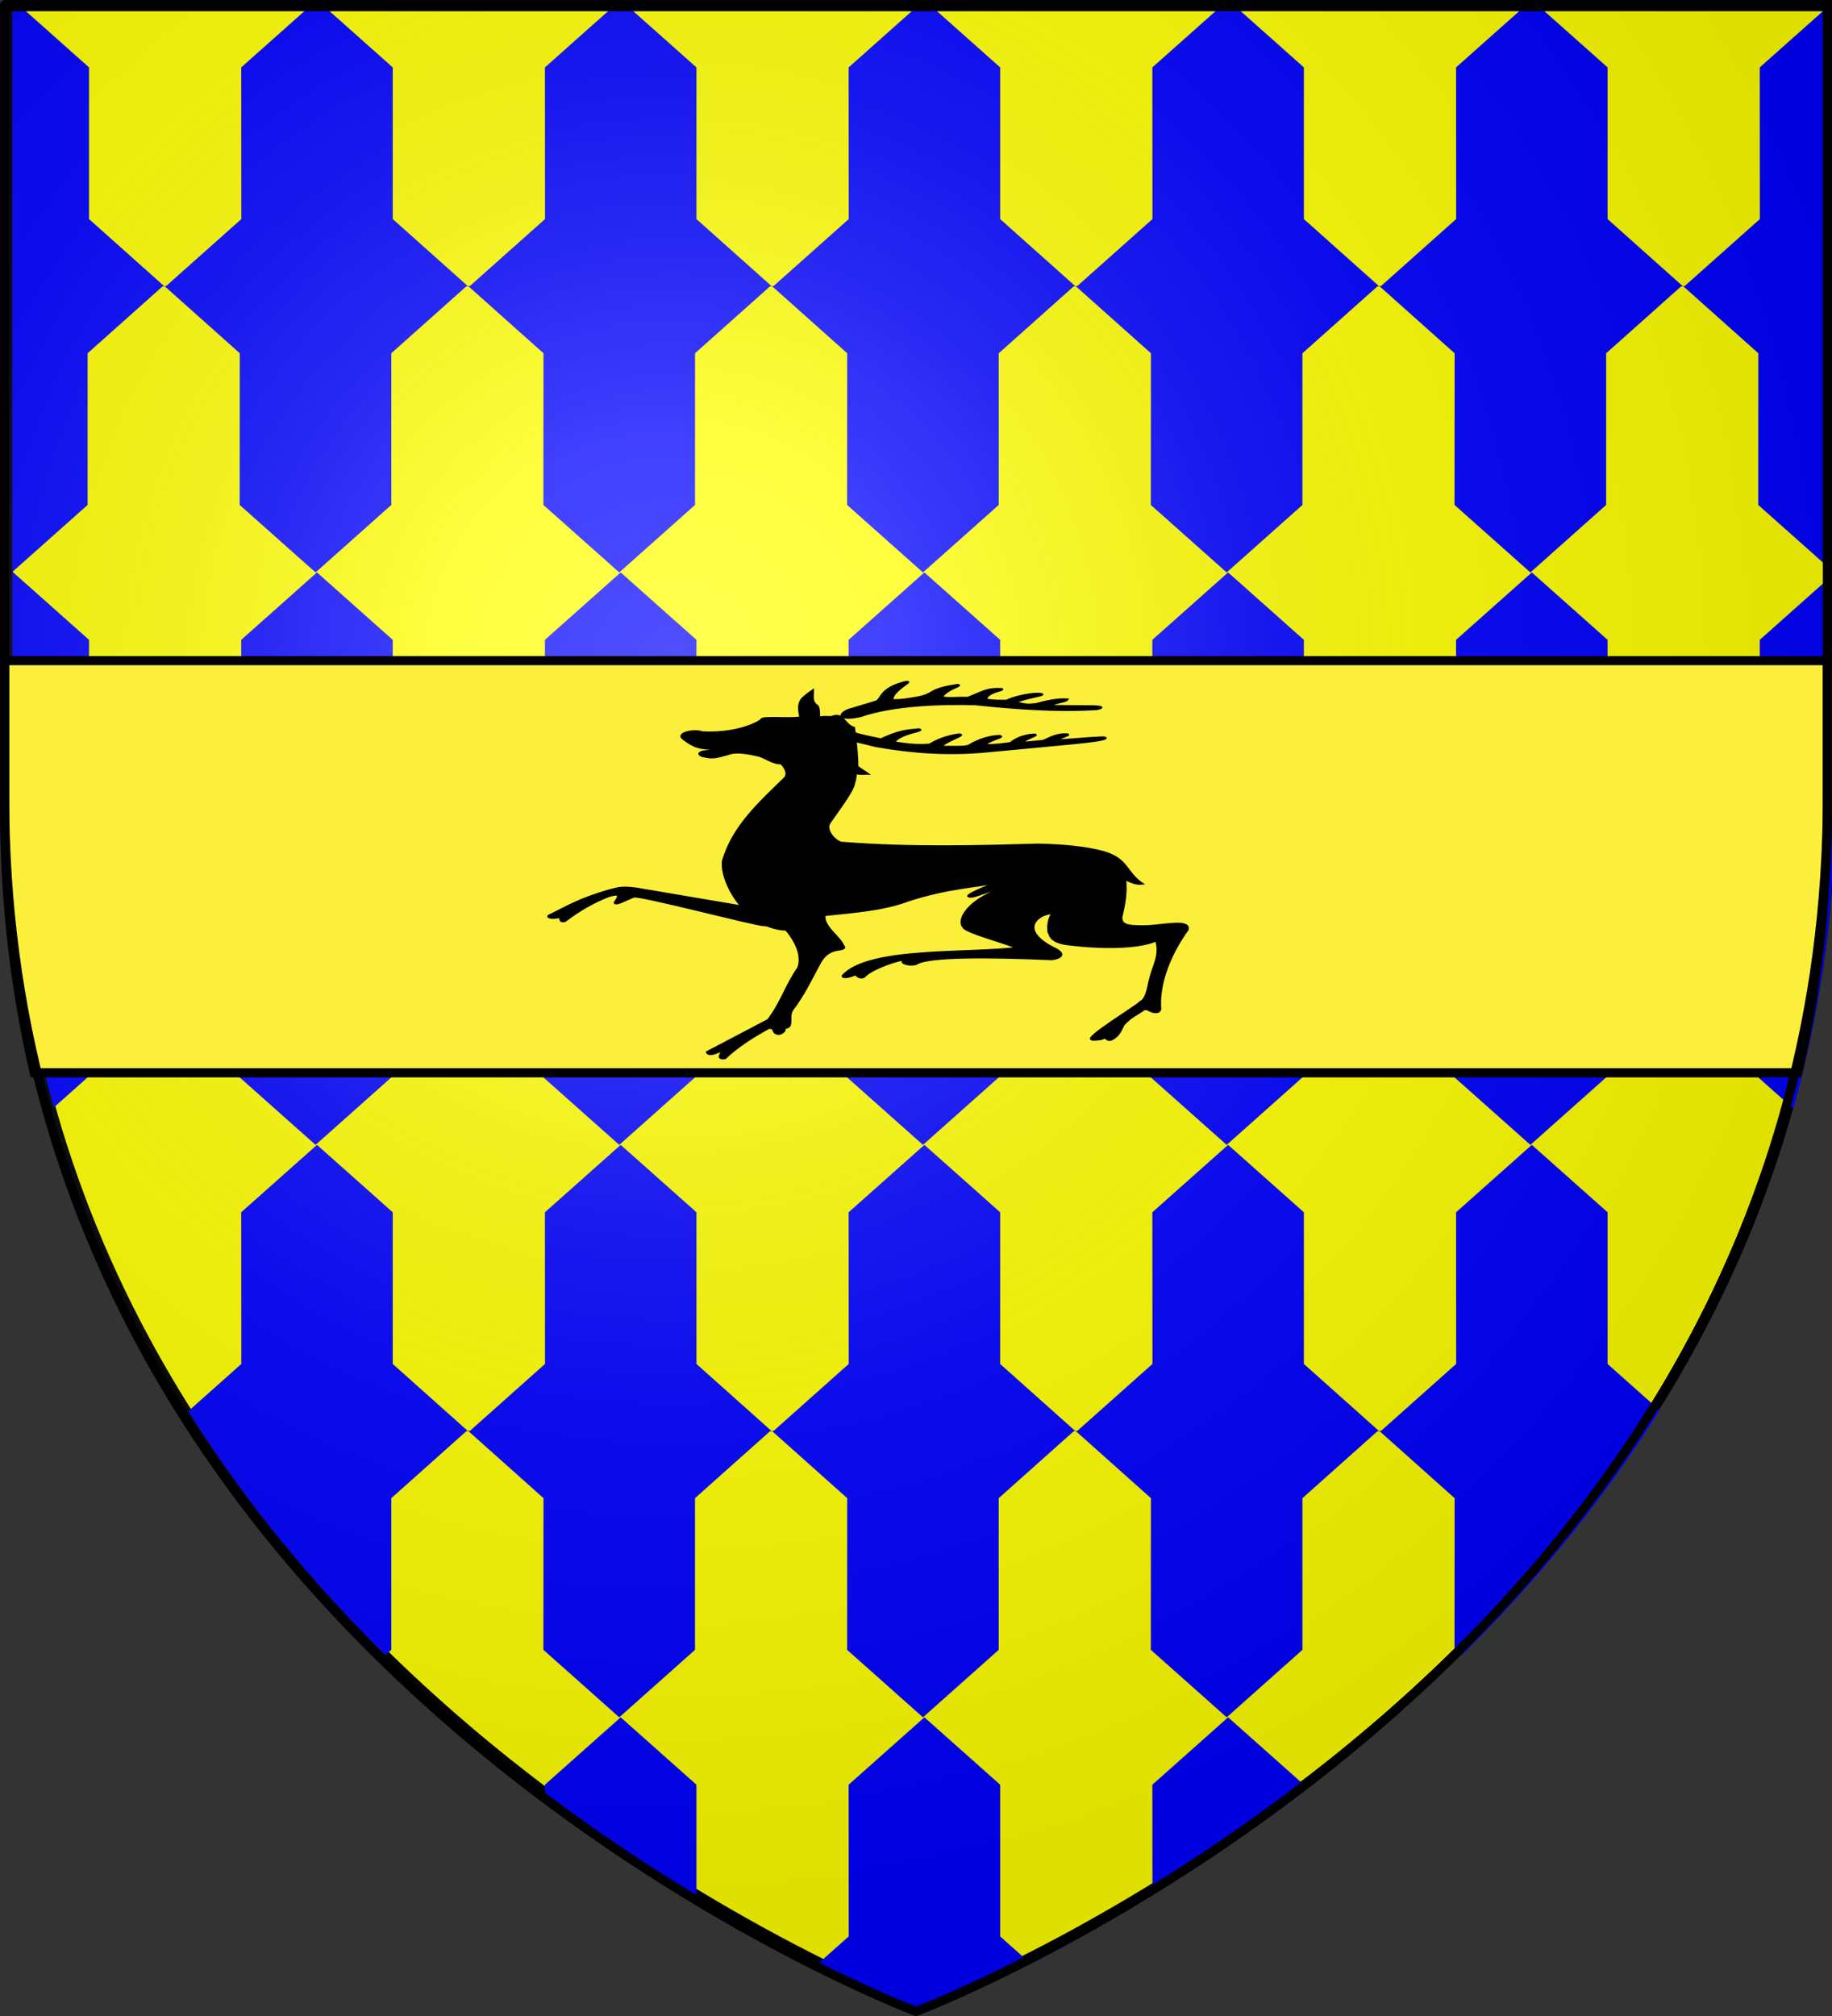 <?xml version="1.0" encoding="UTF-8" standalone="no"?>
<svg
   xmlns:dc="http://purl.org/dc/elements/1.1/"
   xmlns:cc="http://creativecommons.org/ns#"
   xmlns:rdf="http://www.w3.org/1999/02/22-rdf-syntax-ns#"
   xmlns:svg="http://www.w3.org/2000/svg"
   xmlns="http://www.w3.org/2000/svg"
   xmlns:xlink="http://www.w3.org/1999/xlink"
   xmlns:sodipodi="http://sodipodi.sourceforge.net/DTD/sodipodi-0.dtd"
   xmlns:inkscape="http://www.inkscape.org/namespaces/inkscape"
   height="660"
   width="600"
   version="1.0"
   id="svg2"
   sodipodi:version="0.32"
   inkscape:version="0.46"
   sodipodi:docname="blason Humbercamps.svg"
   sodipodi:docbase="H:\WIKIPEDIA\Meubles et pièces SVG"
   inkscape:export-filename="/Users/olivier/Desktop/Blason Rouge/Blason_Vide_3D.png"
   inkscape:export-xdpi="144"
   inkscape:export-ydpi="144"
   inkscape:output_extension="org.inkscape.output.svg.inkscape">
  <rect width="100%" height="100%" fill="#333333" stroke="none"/>
  <sodipodi:namedview
     inkscape:window-height="962"
     inkscape:window-width="1280"
     inkscape:pageshadow="2"
     inkscape:pageopacity="0.0"
     guidetolerance="10.0"
     gridtolerance="10.0"
     objecttolerance="10.0"
     borderopacity="1.0"
     bordercolor="#666666"
     pagecolor="#ffffff"
     id="base"
     showgrid="false"
     height="660px"
     inkscape:zoom="0.79999964"
     inkscape:cx="195.26339"
     inkscape:cy="342.96976"
     inkscape:window-x="0"
     inkscape:window-y="28"
     inkscape:current-layer="g7979" />
  <desc
     id="desc4">Blason de la ville de Besné en Loire Atlantique (France)</desc>
  <defs
     id="defs6">
    <inkscape:perspective
       sodipodi:type="inkscape:persp3d"
       inkscape:vp_x="0 : 330 : 1"
       inkscape:vp_y="0 : 1000 : 0"
       inkscape:vp_z="600 : 330 : 1"
       inkscape:persp3d-origin="300 : 220 : 1"
       id="perspective21" />
    <linearGradient
       id="linearGradient2893">
      <stop
         style="stop-color:white;stop-opacity:0.314;"
         offset="0"
         id="stop2895" />
      <stop
         id="stop2897"
         offset="0.19"
         style="stop-color:white;stop-opacity:0.251;" />
      <stop
         style="stop-color:#6b6b6b;stop-opacity:0.125;"
         offset="0.6"
         id="stop2901" />
      <stop
         style="stop-color:black;stop-opacity:0.125;"
         offset="1"
         id="stop2899" />
    </linearGradient>
    <radialGradient
       inkscape:collect="always"
       xlink:href="#linearGradient2893"
       id="radialGradient3163"
       gradientUnits="userSpaceOnUse"
       gradientTransform="matrix(1.353,0,0,1.349,-78.879,-86.997)"
       cx="221.445"
       cy="226.331"
       fx="221.445"
       fy="226.331"
       r="300" />
    <radialGradient
       gradientTransform="matrix(1.353,0,0,1.349,-77.629,-85.747)"
       gradientUnits="userSpaceOnUse"
       xlink:href="#linearGradient2893"
       id="radialGradient2760"
       fy="226.331"
       fx="221.445"
       r="300"
       cy="226.331"
       cx="221.445" />
    <radialGradient
       gradientTransform="matrix(0,1.386,-1.323,-5.741131e-8,-158.082,-109.541)"
       gradientUnits="userSpaceOnUse"
       xlink:href="#linearGradient2955"
       id="radialGradient2871"
       fy="218.901"
       fx="225.524"
       r="300"
       cy="218.901"
       cx="225.524" />
    <radialGradient
       gradientTransform="matrix(0,1.749,-1.593,-1.049767e-7,551.788,-191.29)"
       gradientUnits="userSpaceOnUse"
       xlink:href="#linearGradient2955"
       id="radialGradient2865"
       fy="218.901"
       fx="225.524"
       r="300"
       cy="218.901"
       cx="225.524" />
    <radialGradient
       gradientTransform="matrix(-4.167939e-4,2.183,-1.884,-3.599562e-4,615.597,-289.121)"
       gradientUnits="userSpaceOnUse"
       xlink:href="#linearGradient2955"
       id="radialGradient1911"
       fy="218.901"
       fx="225.524"
       r="300"
       cy="218.901"
       cx="225.524" />
    <clipPath
       id="clip">
      <path
         id="path10"
         d="M 0,-200 L 0,600 L 300,600 L 300,-200 L 0,-200 z " />
    </clipPath>
    <polygon
       id="star"
       transform="scale(53,53)"
       points="0,-1 0.588,0.809 -0.951,-0.309 0.951,-0.309 -0.588,0.809 0,-1 " />
    <radialGradient
       gradientTransform="matrix(-4.167939e-4,2.183,-1.884,-3.599562e-4,615.597,-289.121)"
       gradientUnits="userSpaceOnUse"
       xlink:href="#linearGradient2955"
       id="radialGradient2961"
       fy="218.901"
       fx="225.524"
       r="300"
       cy="218.901"
       cx="225.524" />
    <linearGradient
       id="linearGradient2955">
      <stop
         id="stop2867"
         offset="0"
         style="stop-color:#fd0000;stop-opacity:1" />
      <stop
         id="stop2873"
         offset="0.5"
         style="stop-color:#e77275;stop-opacity:0.659" />
      <stop
         id="stop2959"
         offset="1"
         style="stop-color:black;stop-opacity:0.323" />
    </linearGradient>
    <linearGradient
       id="linearGradient2885">
      <stop
         id="stop2887"
         offset="0"
         style="stop-color:white;stop-opacity:1" />
      <stop
         id="stop2891"
         offset="0.229"
         style="stop-color:white;stop-opacity:1" />
      <stop
         id="stop2889"
         offset="1"
         style="stop-color:black;stop-opacity:1" />
    </linearGradient>
    <linearGradient
       id="linearGradient2735">
      <stop
         id="stop2737"
         offset="0"
         style="stop-color:white;stop-opacity:0.314" />
      <stop
         id="stop2739"
         offset="0.19"
         style="stop-color:white;stop-opacity:0.251" />
      <stop
         id="stop2741"
         offset="0.6"
         style="stop-color:#6b6b6b;stop-opacity:0.125" />
      <stop
         id="stop2743"
         offset="1"
         style="stop-color:black;stop-opacity:0.125" />
    </linearGradient>
    <inkscape:perspective
       id="perspective33"
       inkscape:persp3d-origin="300 : 220 : 1"
       inkscape:vp_z="600 : 330 : 1"
       inkscape:vp_y="0 : 1000 : 0"
       inkscape:vp_x="0 : 330 : 1"
       sodipodi:type="inkscape:persp3d" />
    <inkscape:perspective
       id="perspective18"
       inkscape:persp3d-origin="220.7534 : 151.35528 : 1"
       inkscape:vp_z="441.50681 : 227.03291 : 1"
       inkscape:vp_y="0 : 1000 : 0"
       inkscape:vp_x="0 : 227.03291 : 1"
       sodipodi:type="inkscape:persp3d" />
  </defs>
  <g
     inkscape:groupmode="layer"
     id="layer3"
     inkscape:label="Fond écu"
     style="display:inline">
    <path
       id="path2855"
       style="fill:#ffff00;fill-opacity:1;fill-rule:evenodd;stroke:#000000;stroke-width:3;stroke-linecap:butt;stroke-linejoin:miter;stroke-miterlimit:4;stroke-dasharray:none;stroke-opacity:1"
       d="M 301.25,657.25 C 301.25,657.25 599.75,544.93 599.75,259.478 C 599.75,-25.973 599.75,0.926 599.75,0.926 L 2.75,0.926 L 2.75,259.478 C 2.75,544.93 301.25,657.25 301.25,657.25 z "
       sodipodi:nodetypes="cccccc" />
  </g>
  <g
     inkscape:groupmode="layer"
     id="layer4"
     inkscape:label="Meubles"
     style="display:inline">
    <path
       style="fill:#0000ff;fill-opacity:1;fill-rule:evenodd;stroke:none;stroke-width:3;stroke-linecap:butt;stroke-linejoin:miter;stroke-miterlimit:4;stroke-dasharray:none;stroke-opacity:1;display:inline"
       d="M 4,2.188 L 4,187.281 L 28.688,165.312 L 28.688,115.656 L 53.25,93.75 L 53.844,93.75 L 29.156,71.719 L 29.156,22.062 L 6.813,2.188 L 4,2.188 z M 101.344,2.188 L 79,22.062 L 79.031,71.719 L 54.438,93.625 L 53.844,93.625 L 78.531,115.656 L 78.5,165.312 L 103.344,187.406 L 128.156,165.312 L 128.156,115.656 L 152.719,93.75 L 153.312,93.75 L 128.625,71.719 L 128.625,22.062 L 106.281,2.188 L 101.344,2.188 z M 200.812,2.188 L 178.469,22.062 L 178.5,71.719 L 153.906,93.625 L 153.312,93.625 L 178,115.656 L 177.969,165.312 L 202.812,187.406 L 227.625,165.312 L 227.625,115.656 L 252.188,93.75 L 252.781,93.75 L 228.094,71.719 L 228.094,22.062 L 205.75,2.188 L 200.812,2.188 z M 300.281,2.188 L 277.938,22.062 L 277.969,71.719 L 253.375,93.625 L 252.781,93.625 L 277.469,115.656 L 277.438,165.312 L 302.281,187.406 L 327.094,165.312 L 327.094,115.656 L 351.656,93.75 L 352.25,93.75 L 327.562,71.719 L 327.562,22.062 L 305.219,2.188 L 300.281,2.188 z M 399.75,2.188 L 377.406,22.062 L 377.438,71.719 L 352.844,93.625 L 352.25,93.625 L 376.938,115.656 L 376.906,165.312 L 401.75,187.406 L 426.562,165.312 L 426.562,115.656 L 451.125,93.75 L 451.719,93.75 L 427.031,71.719 L 427.031,22.062 L 404.688,2.188 L 399.75,2.188 z M 499.219,2.188 L 476.875,22.062 L 476.906,71.719 L 452.312,93.625 L 451.719,93.625 L 476.406,115.656 L 476.375,165.312 L 501.219,187.406 L 526.031,165.312 L 526.031,115.656 L 550.594,93.75 L 551.188,93.75 L 526.5,71.719 L 526.5,22.062 L 504.156,2.188 L 499.219,2.188 z M 598.688,2.188 L 576.344,22.062 L 576.375,71.719 L 551.781,93.625 L 551.188,93.625 L 575.875,115.656 L 575.844,165.312 L 600.688,187.406 L 601,187.125 C 601,90.473 601,2.188 601,2.188 L 598.688,2.188 z M 4.344,187.406 L 4,187.719 L 4,260.719 C 4,297.508 8.955,331.426 17.594,362.594 L 28.688,352.719 L 28.688,303.062 L 53.25,281.156 L 53.844,281.156 L 29.156,259.125 L 29.156,209.469 L 4.344,187.406 z M 103.812,187.406 L 79,209.469 L 79.031,259.125 L 54.438,281.031 L 53.844,281.031 L 78.531,303.062 L 78.5,352.719 L 103.344,374.812 L 128.156,352.719 L 128.156,303.062 L 152.719,281.156 L 153.312,281.156 L 128.625,259.125 L 128.625,209.469 L 103.812,187.406 z M 203.281,187.406 L 178.469,209.469 L 178.5,259.125 L 153.906,281.031 L 153.312,281.031 L 178,303.062 L 177.969,352.719 L 202.812,374.812 L 227.625,352.719 L 227.625,303.062 L 252.188,281.156 L 252.781,281.156 L 228.094,259.125 L 228.094,209.469 L 203.281,187.406 z M 302.75,187.406 L 277.938,209.469 L 277.969,259.125 L 253.375,281.031 L 252.781,281.031 L 277.469,303.062 L 277.438,352.719 L 302.281,374.812 L 327.094,352.719 L 327.094,303.062 L 351.656,281.156 L 352.25,281.156 L 327.562,259.125 L 327.562,209.469 L 302.75,187.406 z M 402.219,187.406 L 377.406,209.469 L 377.438,259.125 L 352.844,281.031 L 352.25,281.031 L 376.938,303.062 L 376.906,352.719 L 401.75,374.812 L 426.562,352.719 L 426.562,303.062 L 451.125,281.156 L 451.719,281.156 L 427.031,259.125 L 427.031,209.469 L 402.219,187.406 z M 501.688,187.406 L 476.875,209.469 L 476.906,259.125 L 452.312,281.031 L 451.719,281.031 L 476.406,303.062 L 476.375,352.719 L 501.219,374.812 L 526.031,352.719 L 526.031,303.062 L 550.594,281.156 L 551.188,281.156 L 526.5,259.125 L 526.5,209.469 L 501.688,187.406 z M 601,187.531 L 576.344,209.469 L 576.375,259.125 L 551.781,281.031 L 551.188,281.031 L 575.875,303.062 L 575.844,352.719 L 587.312,362.906 C 596.005,331.652 601,297.632 601,260.719 C 601,179.91 601,225.973 601,187.531 z M 103.812,374.812 L 79,396.875 L 79.031,446.531 L 61.656,462 C 80.712,492.425 103.012,518.951 126.219,541.844 L 128.156,540.125 L 128.156,490.469 L 152.719,468.562 L 153.312,468.562 L 128.625,446.531 L 128.625,396.875 L 103.812,374.812 z M 203.281,374.812 L 178.469,396.875 L 178.5,446.531 L 153.906,468.438 L 153.312,468.438 L 178,490.469 L 177.969,540.125 L 202.812,562.219 L 227.625,540.125 L 227.625,490.469 L 252.188,468.562 L 252.781,468.562 L 228.094,446.531 L 228.094,396.875 L 203.281,374.812 z M 302.75,374.812 L 277.938,396.875 L 277.969,446.531 L 253.375,468.438 L 252.781,468.438 L 277.469,490.469 L 277.438,540.125 L 302.281,562.219 L 327.094,540.125 L 327.094,490.469 L 351.656,468.562 L 352.25,468.562 L 327.562,446.531 L 327.562,396.875 L 302.75,374.812 z M 402.219,374.812 L 377.406,396.875 L 377.438,446.531 L 352.844,468.438 L 352.25,468.438 L 376.938,490.469 L 376.906,540.125 L 401.75,562.219 L 426.562,540.125 L 426.562,490.469 L 451.125,468.562 L 451.719,468.562 L 427.031,446.531 L 427.031,396.875 L 402.219,374.812 z M 501.688,374.812 L 476.875,396.875 L 476.906,446.531 L 452.312,468.438 L 451.719,468.438 L 476.406,490.469 L 476.375,540.125 L 478.562,542.062 C 501.921,519.048 524.375,492.36 543.531,461.719 L 526.5,446.531 L 526.5,396.875 L 501.688,374.812 z M 28.844,396.594 C 28.952,396.874 29.048,397.158 29.156,397.438 L 29.156,396.875 L 28.844,396.594 z M 203.281,562.219 L 178.469,584.281 L 178.469,586.906 C 195.805,600.034 212.665,611.255 228.094,620.625 L 228.094,584.281 L 203.281,562.219 z M 302.75,562.219 L 277.938,584.281 L 277.969,633.938 L 268,642.812 C 289.094,653.458 302.5,658.5 302.5,658.5 C 302.5,658.5 316.038,653.411 337.312,642.656 L 327.562,633.938 L 327.562,584.281 L 302.75,562.219 z M 402.219,562.219 L 377.406,584.281 L 377.438,620.281 C 392.866,610.889 409.725,599.666 427.031,586.531 L 427.031,584.281 L 402.219,562.219 z "
       id="path8364" />
  </g>
  <g
     inkscape:groupmode="layer"
     id="layer2"
     inkscape:label="Reflet final"
     style="display:inline">
    <path
       sodipodi:nodetypes="cccccc"
       d="M 298.75,657.25 C 298.75,657.25 597.25,544.93 597.25,259.478 C 597.25,-25.973 597.25,0.926 597.25,0.926 L 0.25,0.926 L 0.25,259.478 C 0.25,544.93 298.75,657.25 298.75,657.25 z "
       style="opacity:1;fill:url(#radialGradient3163);fill-opacity:1;fill-rule:evenodd;stroke:none;stroke-width:1px;stroke-linecap:butt;stroke-linejoin:miter;stroke-opacity:1"
       id="path2875"
       inkscape:export-xdpi="144"
       inkscape:export-ydpi="144" />
    <g
       id="g2762"
       style="display:inline"
       transform="translate(1.3743759e-4,3.75)">
      <g
         id="g7979">
        <path
           id="path2765"
           style="fill:#fcef3c;fill-opacity:1;fill-rule:evenodd;stroke:#000000;stroke-width:3;stroke-linecap:butt;stroke-linejoin:miter;stroke-miterlimit:4;stroke-dasharray:none;stroke-opacity:1"
           d="M 1.5,212.531 L 1.5,260.719 C 1.5,291.641 5.003,320.533 11.25,347.469 L 588.75,347.469 C 594.997,320.533 598.5,291.641 598.5,260.719 C 598.5,207.514 598.5,246.23 598.5,212.531 L 1.5,212.531 z" />
        <rect
           id="rect7092"
           style="fill:none;fill-opacity:1;fill-rule:nonzero;stroke:none;stroke-width:6.203;stroke-linecap:round;stroke-linejoin:round;stroke-miterlimit:4;stroke-dasharray:none;stroke-opacity:1"
           y="-7.1054274e-15"
           x="0"
           height="660"
           width="600" />
        <g
           transform="matrix(0.476,0,0,0.273,124.248,149.24)"
           id="g3007"
           inkscape:label="Calque 1"
           style="fill:#000000">
          <g
             style="fill:#000000"
             id="g9557">
            <g
               id="g8660"
               transform="translate(28.284,-6.061)"
               style="fill:#000000;fill-opacity:1">
              <g
                 id="g8650"
                 style="fill:#000000;fill-opacity:1">
                <path
                   style="opacity:1;fill:#000000;fill-opacity:1;fill-rule:evenodd;stroke:#000000;stroke-width:3;stroke-linecap:butt;stroke-linejoin:miter;marker:none;marker-start:none;marker-mid:none;marker-end:none;stroke-miterlimit:4;stroke-dasharray:none;stroke-dashoffset:0;stroke-opacity:0.996;visibility:visible;display:inline;overflow:visible"
                   d="M 193.571,324.148 C 215.141,326.152 230.352,315.42 235.357,308.791 C 234.528,305.03 253.212,308.552 262.143,306.291 C 259.949,286.784 262.096,284.172 269.286,275.219 C 269.281,281.149 268.012,287.331 272.5,292.362 C 273.546,295.414 273.42,301.982 273.571,307.719 C 276.997,304.072 280.183,306.661 283.571,305.576 C 290.335,300.165 290.412,314.347 297.5,318.434 C 299.078,336.766 299.891,357.853 299.793,364.878 C 303.398,370.241 310.316,375.105 298.726,372.473 C 298.802,374.374 298.564,379.846 297.5,385.219 C 296.623,394.738 286.757,416.968 280.714,432.362 C 276.945,441.292 285.623,457.097 290.357,456.648 C 337.963,463.266 386.737,460.6 425,458.791 C 443.778,459.459 458.245,462.409 468.929,467.362 C 486.031,475.67 484.115,491.155 495.714,505.219 C 492.671,505.733 488.38,502.501 483.929,498.791 C 485.291,516.701 483.309,531.266 481.429,545.934 C 481.507,550.804 482.514,555.18 489.643,556.291 C 502.052,557.93 508.787,554.707 518.214,553.791 C 526.295,552.814 527.56,556.003 527.143,560.219 C 512.483,596.046 506.973,630.432 508.214,655.934 C 507.778,657.75 507.409,661.988 501.429,656.648 C 500.997,655.852 499.834,655.421 497.5,655.576 C 492.619,662.005 487.738,664.924 482.857,674.862 C 481.027,681.344 479.673,688.166 474.643,692.362 C 472.337,692.838 472.581,689.556 471.071,688.791 C 468.452,692.227 465.833,691.941 463.214,692.184 C 454.805,692.912 496.164,649.43 495.893,647.362 C 501.013,643.683 501.708,624.663 502.857,619.505 C 504.76,603.991 510.414,590.854 506.786,572.362 C 496.627,581.612 472.732,583.434 447.143,578.076 C 433.101,575.795 434.271,566.174 432.857,563.434 C 431.41,537.308 440.831,543.827 435.714,513.434 C 435.718,510.768 425.949,500.98 421.429,502.719 C 441.753,516.11 436.419,528.102 433.393,540.576 C 423.542,542.387 409.728,561.511 436.786,584.148 C 444.913,592.258 435.948,596.119 433.214,595.576 C 392.706,592.539 349.91,591.801 341.075,600.937 C 338.364,603.74 333.441,601.398 332.624,599.736 C 332.085,598.639 333.561,597.673 332.93,596.787 C 331.108,594.23 309.905,606.708 304.84,616.467 C 303.108,619.803 299.574,614.904 300.482,612.391 C 300.151,613.66 290.007,620.089 291.407,615.626 C 308.874,581.538 378.441,590.201 411.598,582.493 C 400.245,574.689 384.102,567.316 376.956,561.031 C 365.944,552.255 379.375,519.456 406.449,508.852 C 399.026,507.501 382.998,519.797 379.497,520.553 C 371.516,522.275 390.965,507.092 401.786,502.005 C 379.643,509.743 364.042,509.303 335.357,525.219 C 318.193,536.649 297.995,538.936 277.857,542.719 C 278.448,535.332 281.584,531.762 283.929,527.005 C 266.964,549.077 286.833,565.056 290,579.505 C 290.812,581.192 291.998,583.287 287.5,584.148 C 280.376,585.731 276.41,592.148 273.571,601.826 C 267.976,619.862 263.175,637.898 255.357,655.934 C 251.565,664.721 256.321,677.101 250.657,678.05 C 249.255,678.285 250.286,681.487 249.286,682.362 C 246.739,687.157 244.757,685.101 243.929,682.362 C 243.316,677.817 241.291,677.98 239.286,678.076 C 228.173,688.629 217.673,700.164 208.929,714.505 C 203.723,715.707 209.401,705.568 208.214,705.219 C 206.637,703.939 198.714,713.532 197.857,707.362 L 240,668.791 C 249.37,647.128 252.207,627.481 260.714,606.291 C 261.33,603.609 265.417,585.52 250.714,557.362 C 244.206,545.316 241.548,532.719 238.214,520.219 C 241.621,534.123 245.419,547.733 250.714,560.219 C 223.591,556.817 206.991,501.927 208.929,478.076 C 215.806,436.368 234.334,407.831 251.786,378.076 C 252.756,375.573 253.911,369.776 248.571,360.576 C 244.111,361.924 238.819,354.959 233.929,352.005 C 215.07,343.946 212.878,349.654 207.857,351.291 C 200.14,355.423 198.234,353.162 195,352.362 C 192.152,351.291 191.536,347.898 195.357,347.005 C 201.614,346.072 203.454,345.319 206.681,343.52 C 191.819,343.867 188.556,340.793 181.786,332.005 C 175.959,324.633 189.303,320.602 193.571,324.148 z"
                   id="path8636"
                   sodipodi:nodetypes="ccccccccccccccccccccccccccccccccccccccsssccccccsccccccccsccccccccccccccccccccc" />
                <path
                   style="opacity:1;fill:#000000;fill-opacity:1;fill-rule:evenodd;stroke:#000000;stroke-width:3;stroke-linecap:butt;stroke-linejoin:miter;marker:none;marker-start:none;marker-mid:none;marker-end:none;stroke-miterlimit:4;stroke-dasharray:none;stroke-dashoffset:0;stroke-opacity:0.996;visibility:visible;display:inline;overflow:visible"
                   d="M 88.929,543.791 C 101.141,533.723 109.088,524.025 131.429,513.076 C 136.093,511.305 138.484,508.051 153.571,513.076 L 222.5,533.434 L 237.5,555.219 C 229.821,554.565 150.526,517.819 146.429,520.576 C 141.898,523.561 132.815,532.009 134.643,527.362 C 137.534,520.546 138.628,515.386 129.286,519.862 C 117.841,527.723 108.473,537.363 100.357,548.076 C 95.984,554.64 97.222,544.141 96.786,544.148 C 95.326,546.004 87.274,547.456 88.929,543.791 z"
                   id="path8638"
                   sodipodi:nodetypes="ccccccccccc" />
                <path
                   style="opacity:1;fill:#000000;fill-opacity:1;fill-rule:evenodd;stroke:#000000;stroke-width:3;stroke-linecap:butt;stroke-linejoin:miter;marker:none;marker-start:none;marker-mid:none;marker-end:none;stroke-miterlimit:4;stroke-dasharray:none;stroke-dashoffset:0;stroke-opacity:0.996;visibility:visible;display:inline;overflow:visible"
                   d="M 241.786,324.326 C 243.3,323.864 246.559,326.42 246.964,330.934 C 246.432,333.259 246.765,335.133 243.75,335.755 C 240.384,335.696 239.511,325.1 241.786,324.326 z"
                   id="path8640"
                   sodipodi:nodetypes="cccc" />
                <path
                   style="opacity:1;fill:#000000;fill-opacity:1;fill-rule:evenodd;stroke:#000000;stroke-width:2;stroke-linecap:butt;stroke-linejoin:miter;marker:none;marker-start:none;marker-mid:none;marker-end:none;stroke-miterlimit:4;stroke-dasharray:none;stroke-dashoffset:0;stroke-opacity:0.996;visibility:visible;display:inline;overflow:visible"
                   d="M 277.679,332.719 C 284.826,340.058 289.76,341.637 295.179,357.005 C 298.623,364.555 303.568,368.353 307.857,373.791 C 293.559,373.553 279.61,363.116 275.14,356.079 C 279.605,364.17 299.494,375.804 306.25,373.255 C 303.155,368.808 298.452,364.492 295.357,357.362 C 288.36,339.762 272.651,331.141 277.679,332.719 z"
                   id="path8642"
                   sodipodi:nodetypes="ccccccc" />
                <path
                   style="opacity:1;fill:#000000;fill-opacity:1;fill-rule:evenodd;stroke:#000000;stroke-width:3;stroke-linecap:butt;stroke-linejoin:miter;marker:none;marker-start:none;marker-mid:none;marker-end:none;stroke-miterlimit:4;stroke-dasharray:none;stroke-dashoffset:0;stroke-opacity:0.996;visibility:visible;display:inline;overflow:visible"
                   d="M 295.179,297.005 C 288.463,301.408 287.587,310.004 302.5,304.148 C 324.908,290.575 358.155,288.791 381.607,289.862 C 393.979,291.973 430.476,299.446 465.179,295.755 C 476.905,290.949 445.06,293.969 431.786,292.005 C 435.56,287.993 443.483,287.007 444.286,284.684 C 440.028,284.316 434.4,285.203 424.464,290.041 C 415.397,292.435 414.571,289.335 409.643,288.969 C 407.059,285.648 427.131,279.459 427.143,278.612 C 427.168,276.779 414.125,277.901 403.393,286.291 C 398.668,286.306 394.037,286.507 388.393,284.684 C 389.047,275.203 400.585,273.564 399.464,272.184 C 390.305,271.43 388.206,274.886 376.786,282.898 C 369.577,282.036 363.736,284.336 357.857,281.826 C 361.473,271.99 371.091,268.295 369.643,267.362 C 348.512,272.898 356.239,277.362 342.143,282.362 C 335.321,284.313 330.714,286.052 323.75,285.398 C 323.721,274.225 337.76,262.495 334.286,263.612 C 316.158,271.504 318.665,283.879 313.929,287.184 L 295.179,297.005 z"
                   id="path8644"
                   sodipodi:nodetypes="ccccccccsccccccccccc" />
                <path
                   style="opacity:1;fill:#000000;fill-opacity:1;fill-rule:evenodd;stroke:#000000;stroke-width:3;stroke-linecap:butt;stroke-linejoin:miter;marker:none;marker-start:none;marker-mid:none;marker-end:none;stroke-miterlimit:4;stroke-dasharray:none;stroke-dashoffset:0;stroke-opacity:0.996;visibility:visible;display:inline;overflow:visible"
                   d="M 291.429,319.505 C 297.303,326.523 307.033,328.856 316.964,332.719 C 329.761,322.252 334.309,321.985 342.857,320.576 C 345.637,322.226 329.512,324.547 325,335.934 C 337.183,339.664 344.681,339.791 350.714,338.791 C 359.007,329.864 367.798,327.303 370.714,326.648 C 374.265,327.257 357.179,336.373 358.214,341.648 C 364.762,341.053 374.892,342.505 377.857,339.862 C 384.818,332.506 391.858,328.984 398.214,328.434 C 401.42,329.403 389.842,333.117 387.5,339.505 C 395.767,339.651 400.908,338.233 406.429,337.005 C 410.506,331.143 415.87,327.467 422.321,326.826 C 424.409,327.193 415.51,331.372 412.857,337.005 L 428.571,334.505 C 433.295,331.357 437.002,326.305 444.464,326.469 C 446.767,327.132 439.224,329.431 437.143,334.148 C 453.333,332.065 469.973,329.415 470.714,330.576 C 470.936,334.107 443.098,337.572 388.571,346.648 C 364.427,350.642 339.501,348.127 313.929,340.219 C 303.787,335.605 290.628,331.327 284.286,326.291 C 279.915,323.445 281.527,313.593 291.429,319.505 z"
                   id="path8648"
                   sodipodi:nodetypes="ccccccccccccccccccccc" />
              </g>
              <path
                 id="path8658"
                 d="M 184.858,328.083 C 183.119,328.311 184.858,334.478 184.858,328.083 z"
                 style="opacity:1;fill:#000000;fill-opacity:1;fill-rule:evenodd;stroke:#000000;stroke-width:2;stroke-linecap:butt;stroke-linejoin:miter;marker:none;marker-start:none;marker-mid:none;marker-end:none;stroke-miterlimit:4;stroke-dasharray:none;stroke-dashoffset:0;stroke-opacity:1;visibility:visible;display:inline;overflow:visible" />
            </g>
            <path
               style="opacity:1;fill:#000000;fill-opacity:1;fill-rule:evenodd;stroke:#000000;stroke-width:1.163;stroke-linecap:butt;stroke-linejoin:miter;marker:none;marker-start:none;marker-mid:none;marker-end:none;stroke-miterlimit:4;stroke-dasharray:none;stroke-dashoffset:0;stroke-opacity:0.996;visibility:visible;display:inline;overflow:visible"
               d="M 270.153,321.209 C 272.217,321.428 272.984,324.899 270.914,325.642 C 266.669,324.883 267.906,321.168 270.153,321.209 z"
               id="path9555"
               sodipodi:nodetypes="ccc" />
          </g>
        </g>
      </g>
    </g>
  </g>
  <g
     inkscape:groupmode="layer"
     id="layer1"
     inkscape:label="Contour final"
     style="display:inline">
    <path
       sodipodi:nodetypes="cccccc"
       d="M 300,658.5 C 300,658.5 1.5,546.18 1.5,260.728 C 1.5,-24.723 1.5,2.176 1.5,2.176 L 598.5,2.176 L 598.5,260.728 C 598.5,546.18 300,658.5 300,658.5 z "
       style="opacity:1;fill:none;fill-opacity:1;fill-rule:evenodd;stroke:#000000;stroke-width:3;stroke-linecap:butt;stroke-linejoin:miter;stroke-miterlimit:4;stroke-dasharray:none;stroke-opacity:1"
       id="path1411"
       inkscape:export-xdpi="144"
       inkscape:export-ydpi="144" />
  </g>
</svg>
